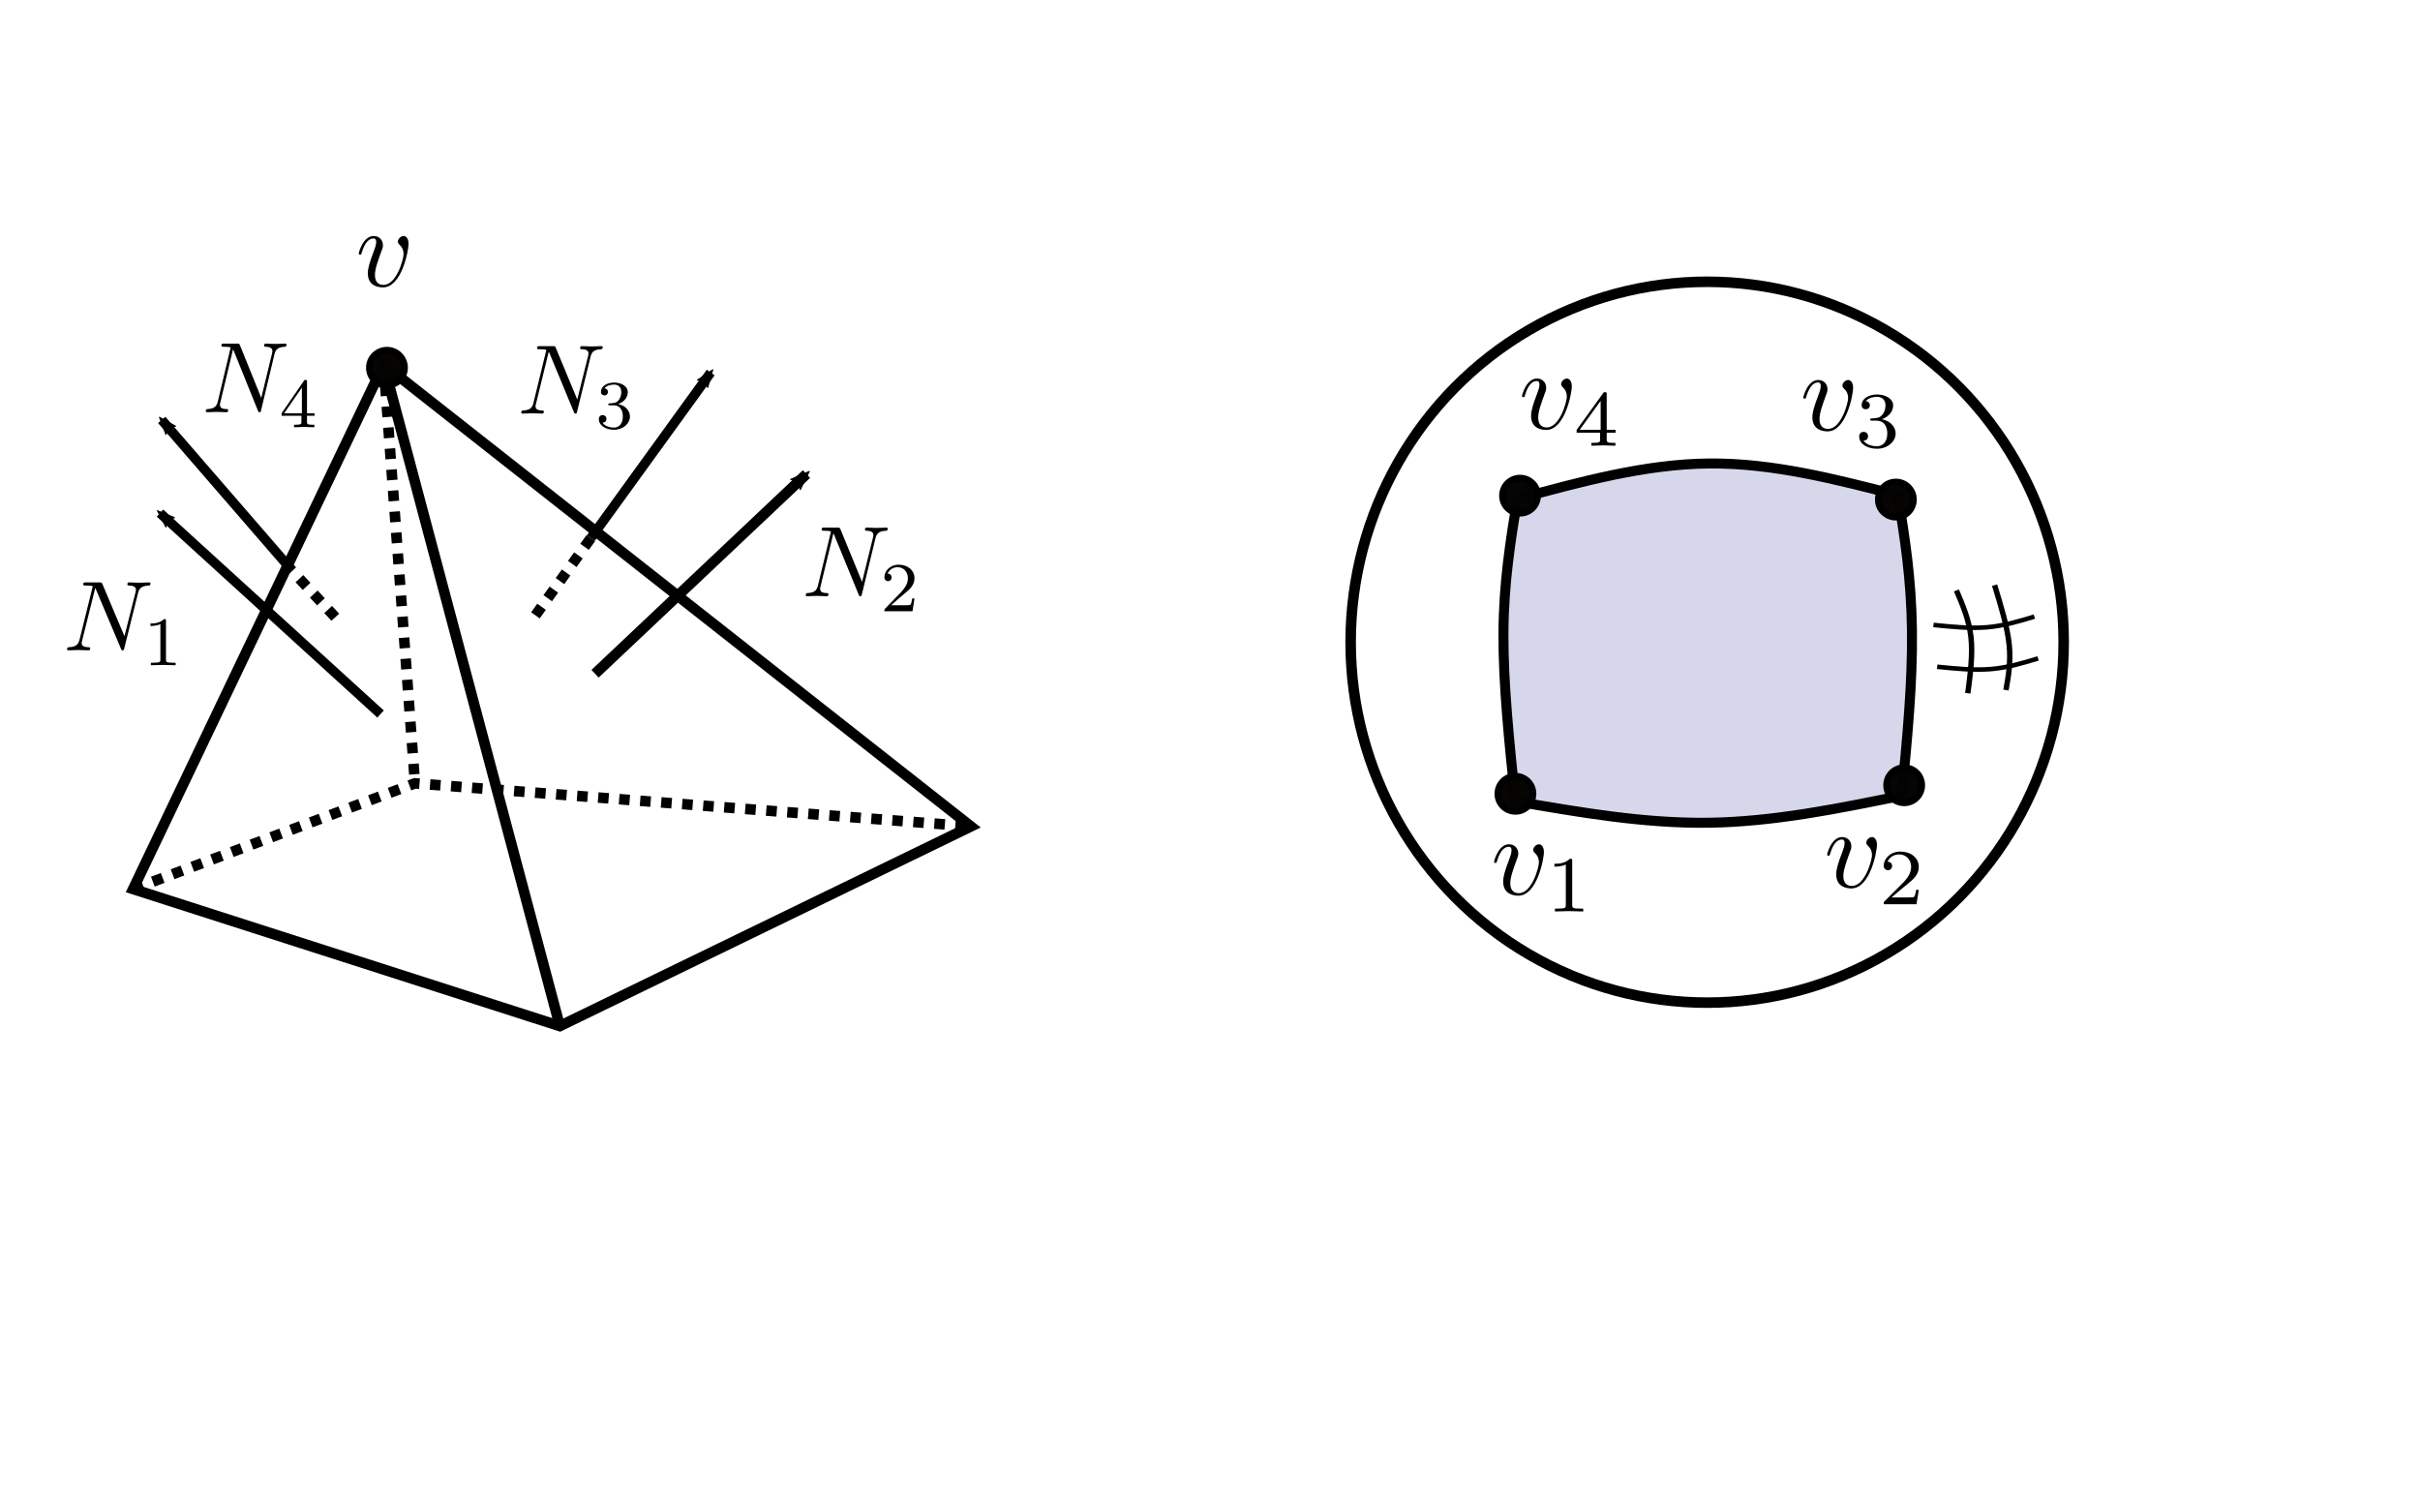 <?xml version="1.0" encoding="UTF-8" standalone="no"?>
<svg
   xmlns:ns2="http://www.iki.fi/pav/software/textext/"
   xmlns:dc="http://purl.org/dc/elements/1.1/"
   xmlns:cc="http://creativecommons.org/ns#"
   xmlns:rdf="http://www.w3.org/1999/02/22-rdf-syntax-ns#"
   xmlns:svg="http://www.w3.org/2000/svg"
   xmlns="http://www.w3.org/2000/svg"
   xmlns:sodipodi="http://sodipodi.sourceforge.net/DTD/sodipodi-0.dtd"
   xmlns:inkscape="http://www.inkscape.org/namespaces/inkscape"
   inkscape:version="1.0 (4035a4f, 2020-05-01)"
   sodipodi:docname="discrete-curvature.svg"
   viewBox="0 0 867.84 542.4"
   height="542.4"
   width="867.84"
   xml:space="preserve"
   id="svg833"
   version="1.1"><defs
     id="defs837"><inkscape:path-effect
       only_selected="false"
       apply_with_weight="true"
       apply_no_weight="true"
       helper_size="0"
       steps="2"
       weight="33.333"
       lpeversion="1"
       is_visible="true"
       id="path-effect3826"
       effect="bspline" /><inkscape:path-effect
       effect="bspline"
       id="path-effect3807"
       is_visible="true"
       lpeversion="1"
       weight="33.333"
       steps="2"
       helper_size="0"
       apply_no_weight="true"
       apply_with_weight="true"
       only_selected="false" /><inkscape:path-effect
       effect="bspline"
       id="path-effect3788"
       is_visible="true"
       lpeversion="1"
       weight="33.333"
       steps="2"
       helper_size="0"
       apply_no_weight="true"
       apply_with_weight="true"
       only_selected="false" /><inkscape:path-effect
       only_selected="false"
       apply_with_weight="true"
       apply_no_weight="true"
       helper_size="0"
       steps="2"
       weight="33.333"
       lpeversion="1"
       is_visible="true"
       id="path-effect3769"
       effect="bspline" /><inkscape:path-effect
       only_selected="false"
       apply_with_weight="true"
       apply_no_weight="true"
       helper_size="0"
       steps="2"
       weight="33.333"
       lpeversion="1"
       is_visible="true"
       id="path-effect1915"
       effect="bspline" /><marker
       inkscape:isstock="true"
       style="overflow:visible;"
       id="Arrow2Mend"
       refX="0.0"
       refY="0.0"
       orient="auto"
       inkscape:stockid="Arrow2Mend"><path
         transform="scale(0.6) rotate(180) translate(0,0)"
         d="M 8.719,4.034 L -2.207,0.016 L 8.719,-4.002 C 6.973,-1.63 6.983,1.616 8.719,4.034 z "
         style="fill-rule:evenodd;stroke-width:0.625;stroke-linejoin:round;stroke:#000000;stroke-opacity:1;fill:#000000;fill-opacity:1"
         id="path1189" /></marker><marker
       inkscape:isstock="true"
       style="overflow:visible;"
       id="Arrow1Mend"
       refX="0.0"
       refY="0.0"
       orient="auto"
       inkscape:stockid="Arrow1Mend"><path
         transform="scale(0.4) rotate(180) translate(10,0)"
         style="fill-rule:evenodd;stroke:#000000;stroke-width:1pt;stroke-opacity:1;fill:#000000;fill-opacity:1"
         d="M 0.0,0.0 L 5.0,-5.0 L -12.5,0.0 L 5.0,5.0 L 0.0,0.0 z "
         id="path1171" /></marker><marker
       inkscape:isstock="true"
       style="overflow:visible;"
       id="Arrow1Lend"
       refX="0.0"
       refY="0.0"
       orient="auto"
       inkscape:stockid="Arrow1Lend"><path
         transform="scale(0.8) rotate(180) translate(12.5,0)"
         style="fill-rule:evenodd;stroke:#000000;stroke-width:1pt;stroke-opacity:1;fill:#000000;fill-opacity:1"
         d="M 0.0,0.0 L 5.0,-5.0 L -12.5,0.0 L 5.0,5.0 L 0.0,0.0 z "
         id="path1165" /></marker><marker
       inkscape:isstock="true"
       style="overflow:visible"
       id="Arrow1Lstart"
       refX="0.0"
       refY="0.0"
       orient="auto"
       inkscape:stockid="Arrow1Lstart"><path
         transform="scale(0.8) translate(12.5,0)"
         style="fill-rule:evenodd;stroke:#000000;stroke-width:1pt;stroke-opacity:1;fill:#000000;fill-opacity:1"
         d="M 0.0,0.0 L 5.0,-5.0 L -12.5,0.0 L 5.0,5.0 L 0.0,0.0 z "
         id="path1162" /></marker><clipPath
       id="clipPath851"
       clipPathUnits="userSpaceOnUse"><path
         id="path849"
         d="M 0,-2.630191e-6 H 650.88 V 406.8 H 0 Z" /></clipPath><marker
       inkscape:stockid="Arrow2Mend"
       orient="auto"
       refY="0"
       refX="0"
       id="Arrow2Mend-3"
       style="overflow:visible"
       inkscape:isstock="true"><path
         id="path1189-9"
         style="fill:#000000;fill-opacity:1;fill-rule:evenodd;stroke:#000000;stroke-width:0.625;stroke-linejoin:round;stroke-opacity:1"
         d="M 8.719,4.034 -2.207,0.016 8.719,-4.002 c -1.745,2.372 -1.735,5.617 -6e-7,8.035 z"
         transform="scale(-0.6)" /></marker><marker
       inkscape:isstock="true"
       style="overflow:visible"
       id="Arrow2Mend-3-5"
       refX="0"
       refY="0"
       orient="auto"
       inkscape:stockid="Arrow2Mend"><path
         transform="scale(-0.6)"
         d="M 8.719,4.034 -2.207,0.016 8.719,-4.002 c -1.745,2.372 -1.735,5.617 -6e-7,8.035 z"
         style="fill:#000000;fill-opacity:1;fill-rule:evenodd;stroke:#000000;stroke-width:0.625;stroke-linejoin:round;stroke-opacity:1"
         id="path1189-9-5" /></marker><marker
       inkscape:stockid="Arrow2Mend"
       orient="auto"
       refY="0"
       refX="0"
       id="Arrow2Mend-3-5-1"
       style="overflow:visible"
       inkscape:isstock="true"><path
         id="path1189-9-5-4"
         style="fill:#000000;fill-opacity:1;fill-rule:evenodd;stroke:#000000;stroke-width:0.625;stroke-linejoin:round;stroke-opacity:1"
         d="M 8.719,4.034 -2.207,0.016 8.719,-4.002 c -1.745,2.372 -1.735,5.617 -6e-7,8.035 z"
         transform="scale(-0.6)" /></marker></defs><sodipodi:namedview
     inkscape:document-rotation="0"
     inkscape:current-layer="g841"
     inkscape:window-maximized="0"
     inkscape:window-y="25"
     inkscape:window-x="0"
     inkscape:cy="275.41283"
     inkscape:cx="383.36623"
     inkscape:zoom="0.71211281"
     showgrid="false"
     id="namedview835"
     inkscape:window-height="642"
     inkscape:window-width="1304"
     inkscape:pageshadow="2"
     inkscape:pageopacity="0"
     guidetolerance="10"
     gridtolerance="10"
     objecttolerance="10"
     borderopacity="1"
     bordercolor="#666666"
     pagecolor="#ffffff" /><g
     transform="matrix(1.333,0,0,-1.333,0,542.4)"
     inkscape:label="discrete-curvature"
     inkscape:groupmode="layer"
     id="g841"><g
       id="g843" /><g
       id="g845"><g
         clip-path="url(#clipPath851)"
         id="g847" /></g><path
       sodipodi:nodetypes="ccccc"
       id="path1130"
       d="M 103.214,308.852 35.809,167.723 150.608,130.861 261.195,184.574 Z"
       style="fill:none;stroke:#000000;stroke-width:2.835;stroke-linecap:butt;stroke-linejoin:miter;stroke-miterlimit:4;stroke-dasharray:none;stroke-opacity:1" /><path
       sodipodi:nodetypes="cc"
       id="path1136"
       d="m 103.214,308.852 8.426,-112.693"
       style="fill:none;stroke:#000000;stroke-width:2.835;stroke-linecap:butt;stroke-linejoin:miter;stroke-miterlimit:4;stroke-dasharray:2.835, 2.835;stroke-dashoffset:0;stroke-opacity:1" /><path
       sodipodi:nodetypes="cc"
       id="path1132"
       d="M 150.608,130.861 103.214,308.852"
       style="fill:none;stroke:#000000;stroke-width:2.835;stroke-linecap:butt;stroke-linejoin:miter;stroke-miterlimit:4;stroke-dasharray:none;stroke-opacity:1" /><path
       sodipodi:nodetypes="ccc"
       id="path1138"
       d="m 35.809,167.723 75.831,28.437 149.555,-11.585"
       style="fill:none;stroke:#000000;stroke-width:2.835;stroke-linecap:butt;stroke-linejoin:miter;stroke-miterlimit:4;stroke-dasharray:2.835, 2.835;stroke-dashoffset:0;stroke-opacity:1" /><ellipse
       ry="4.716"
       rx="4.716"
       transform="scale(1,-1)"
       cy="-307.964"
       cx="104.102"
       id="path1158"
       style="fill:#050403;fill-opacity:0.991;fill-rule:evenodd;stroke:#000000;stroke-width:1.818;stroke-miterlimit:4;stroke-dasharray:none;stroke-dashoffset:0" /><path
       id="path1160"
       d="m 160.087,225.649 56.873,53.713"
       style="fill:none;stroke:#000000;stroke-width:2.835;stroke-linecap:butt;stroke-linejoin:miter;stroke-opacity:1;stroke-miterlimit:4;stroke-dasharray:none;marker-end:url(#Arrow2Mend)" /><path
       sodipodi:nodetypes="cc"
       style="fill:none;stroke:#000000;stroke-width:2.593;stroke-linecap:butt;stroke-linejoin:miter;stroke-miterlimit:4;stroke-dasharray:none;stroke-opacity:1;marker-end:url(#Arrow2Mend-3)"
       d="M 102.385,214.805 43.036,268.868"
       id="path1160-9" /><path
       id="path1160-9-8"
       d="m 158.914,262.093 32.279,44.584"
       style="fill:none;stroke:#000000;stroke-width:2.593;stroke-linecap:butt;stroke-linejoin:miter;stroke-miterlimit:4;stroke-dasharray:none;stroke-opacity:1;marker-end:url(#Arrow2Mend-3-5)"
       sodipodi:nodetypes="cc" /><path
       sodipodi:nodetypes="cc"
       style="fill:none;stroke:#000000;stroke-width:2.593;stroke-linecap:butt;stroke-linejoin:miter;stroke-miterlimit:4;stroke-dasharray:none;stroke-opacity:1;marker-end:url(#Arrow2Mend-3-5-1)"
       d="M 78.185,253.877 43.506,293.929"
       id="path1160-9-8-7" /><path
       sodipodi:nodetypes="cc"
       id="path1836"
       d="M 158.914,262.093 144.01,241.316"
       style="fill:none;stroke:#000000;stroke-width:2.835;stroke-linecap:butt;stroke-linejoin:miter;stroke-miterlimit:4;stroke-dasharray:2.835, 2.835;stroke-dashoffset:0;stroke-opacity:1" /><path
       sodipodi:nodetypes="cc"
       style="fill:none;stroke:#000000;stroke-width:2.835;stroke-linecap:butt;stroke-linejoin:miter;stroke-miterlimit:4;stroke-dasharray:2.835, 2.835;stroke-dashoffset:0;stroke-opacity:1"
       d="M 76.685,255.377 91.999,238.931"
       id="path1836-8" /><ellipse
       ry="96.967"
       rx="95.914"
       transform="scale(1,-1)"
       cy="-234.129"
       cx="459.27"
       id="path1871"
       style="fill:none;fill-opacity:0.991;fill-rule:evenodd;stroke:#000000;stroke-width:2.837;stroke-miterlimit:4;stroke-dasharray:none;stroke-dashoffset:0" /><path
       sodipodi:nodetypes="cccccscsc"
       inkscape:original-d="m 511.60623,192.84423 c 0,0 2.93892,30.38474 4.51196,46.66104 -1.93241,11.91652 -5.54213,34.16593 -5.54213,34.16593 0,0 -33.79378,8.70815 -50.69225,13.06344 -17.22838,-4.69025 -51.68622,-14.06832 -51.68622,-14.06832 0,0 -3.64383,-22.44304 -5.46681,-33.66349 1.6483,-15.88688 4.94268,-47.6586 4.94268,-47.6586 0,0 34.8077,-6.03004 52.21035,-9.04392 17.24151,3.51388 51.72242,10.54392 51.72242,10.54392 z"
       inkscape:path-effect="#path-effect1915"
       id="path1913"
       d="m 511.606,192.844 c 1.504,15.554 2.938,30.385 2.759,44.481 -0.18,14.096 -1.941,24.957 -3.789,36.346 -16.897,4.354 -33.794,8.709 -50.857,8.541 -17.064,-0.167 -34.292,-4.857 -51.521,-9.546 -1.822,-11.221 -3.645,-22.443 -3.732,-35.997 -0.087,-13.554 1.56,-29.439 3.208,-45.325 17.403,-3.015 34.808,-6.029 52.13,-5.779 17.322,0.25 34.562,3.765 51.803,7.279 z"
       style="fill:#050480;fill-opacity:0.16;stroke:#000000;stroke-width:2.69;stroke-linecap:butt;stroke-linejoin:miter;stroke-miterlimit:4;stroke-dasharray:none;stroke-opacity:1" /><ellipse
       transform="scale(1,-1)"
       style="fill:#050403;fill-opacity:0.991;fill-rule:evenodd;stroke:#000000;stroke-width:1.818;stroke-miterlimit:4;stroke-dasharray:none;stroke-dashoffset:0"
       id="path1158-4"
       cx="407.685"
       cy="-193.351"
       rx="4.716"
       ry="4.716" /><ellipse
       transform="scale(1,-1)"
       style="fill:#050403;fill-opacity:0.991;fill-rule:evenodd;stroke:#000000;stroke-width:1.818;stroke-miterlimit:4;stroke-dasharray:none;stroke-dashoffset:0"
       id="path1158-5"
       cx="512.272"
       cy="-195.649"
       rx="4.716"
       ry="4.716" /><ellipse
       transform="scale(1,-1)"
       style="fill:#050403;fill-opacity:0.991;fill-rule:evenodd;stroke:#000000;stroke-width:1.818;stroke-miterlimit:4;stroke-dasharray:none;stroke-dashoffset:0"
       id="path1158-8"
       cx="510.038"
       cy="-272.501"
       rx="4.716"
       ry="4.716" /><ellipse
       transform="scale(1,-1)"
       style="fill:#050403;fill-opacity:0.991;fill-rule:evenodd;stroke:#000000;stroke-width:1.818;stroke-miterlimit:4;stroke-dasharray:none;stroke-dashoffset:0"
       id="path1158-6"
       cx="408.93"
       cy="-273.554"
       rx="4.716"
       ry="4.716" /><g
       transform="matrix(2.676,0,0,-2.682,18.047,250.214)"
       ns2:version="1.0.0"
       ns2:texconverter="pdflatex"
       ns2:pdfconverter="inkscape"
       ns2:text="$N_1$"
       ns2:preamble="/Users/bm/Library/Application Support/org.inkscape.Inkscape/config/inkscape/extensions/textext/default_packages.tex"
       ns2:scale="2.2969140018466327"
       ns2:alignment="middle center"
       ns2:inkscapeversion="1.0"
       ns2:jacobian_sqrt="3.06254"
       id="g2017"><defs
   id="id-04dc8211-871a-4c68-9da6-23744f9090e9">
    <g
   id="id-6fbe8245-dae6-4d7d-ba66-68e34137e11d">
      <symbol
   id="id-7714a212-5d35-49e9-8b64-ae545d5af8cc"
   overflow="visible">
        <path
   id="id-cd1b42b9-286d-4cc0-ad2e-7a8d8da1e7cb"
   d=""
   style="stroke:none" />
      </symbol>
      <symbol
   id="id-0ff146bf-4a1d-4cd1-8772-a1f6664928c0"
   overflow="visible">
        <path
   id="id-815ce60b-8666-4c35-a92d-eb425b3e6d41"
   d="M 7.531,-5.766 C 7.641,-6.156 7.812,-6.469 8.609,-6.5 c 0.047,0 0.172,-0.016 0.172,-0.203 0,0 0,-0.109 -0.125,-0.109 -0.328,0 -0.688,0.031 -1.016,0.031 -0.328,0 -0.688,-0.031 -1.016,-0.031 -0.062,0 -0.172,0 -0.172,0.203 C 6.453,-6.5 6.547,-6.5 6.625,-6.5 c 0.578,0.016 0.688,0.219 0.688,0.438 0,0.031 -0.031,0.188 -0.031,0.203 l -1.125,4.438 L 3.953,-6.625 C 3.875,-6.797 3.875,-6.812 3.641,-6.812 h -1.344 c -0.188,0 -0.281,0 -0.281,0.203 0,0.109 0.094,0.109 0.281,0.109 0.047,0 0.672,0 0.672,0.094 L 1.641,-1.062 c -0.109,0.406 -0.281,0.719 -1.078,0.75 -0.062,0 -0.172,0.016 -0.172,0.203 0,0.062 0.047,0.109 0.125,0.109 0.328,0 0.672,-0.031 1,-0.031 C 1.859,-0.031 2.219,0 2.547,0 2.594,0 2.719,0 2.719,-0.203 2.719,-0.297 2.625,-0.312 2.516,-0.312 1.938,-0.328 1.859,-0.547 1.859,-0.75 c 0,-0.062 0.016,-0.125 0.047,-0.234 l 1.312,-5.25 C 3.266,-6.188 3.266,-6.156 3.312,-6.062 l 2.484,5.875 C 5.859,-0.016 5.891,0 5.984,0 6.094,0 6.094,-0.031 6.141,-0.203 Z m 0,0"
   style="stroke:none" />
      </symbol>
      <symbol
   id="id-83470379-d3d4-4301-9a7f-b1b65ca6c48b"
   overflow="visible">
        <path
   id="id-31df75bd-ede8-461e-98fe-05fbb81dd61b"
   d=""
   style="stroke:none" />
      </symbol>
      <symbol
   id="id-d2cb83aa-fa7d-4a50-a7c4-0df9131793da"
   overflow="visible">
        <path
   id="id-14c31771-4c42-4793-940e-ac2c611fe0e9"
   d="m 2.328,-4.438 c 0,-0.188 0,-0.188 -0.203,-0.188 -0.453,0.438 -1.078,0.438 -1.359,0.438 v 0.25 c 0.156,0 0.625,0 1,-0.188 v 3.547 c 0,0.234 0,0.328 -0.688,0.328 H 0.812 V 0 c 0.125,0 0.984,-0.031 1.234,-0.031 0.219,0 1.094,0.031 1.25,0.031 V -0.25 H 3.031 c -0.703,0 -0.703,-0.094 -0.703,-0.328 z m 0,0"
   style="stroke:none" />
      </symbol>
    </g>
  </defs>
  <g
   transform="translate(-149.103,-127.953)"
   id="id-30ee3f20-43a7-478e-862e-cd0e265b3417">
    <g
   id="id-8aa559d7-c319-4df5-9651-f57100247443"
   style="fill:#000000;fill-opacity:1">
      <g
   transform="translate(148.712,134.765)"
   id="g2009"><path
   id="id-d895ca97-356a-4714-92db-23a7d5108656"
   d="M 7.531,-5.766 C 7.641,-6.156 7.812,-6.469 8.609,-6.5 c 0.047,0 0.172,-0.016 0.172,-0.203 0,0 0,-0.109 -0.125,-0.109 -0.328,0 -0.688,0.031 -1.016,0.031 -0.328,0 -0.688,-0.031 -1.016,-0.031 -0.062,0 -0.172,0 -0.172,0.203 C 6.453,-6.5 6.547,-6.5 6.625,-6.5 c 0.578,0.016 0.688,0.219 0.688,0.438 0,0.031 -0.031,0.188 -0.031,0.203 l -1.125,4.438 L 3.953,-6.625 C 3.875,-6.797 3.875,-6.812 3.641,-6.812 h -1.344 c -0.188,0 -0.281,0 -0.281,0.203 0,0.109 0.094,0.109 0.281,0.109 0.047,0 0.672,0 0.672,0.094 L 1.641,-1.062 c -0.109,0.406 -0.281,0.719 -1.078,0.75 -0.062,0 -0.172,0.016 -0.172,0.203 0,0.062 0.047,0.109 0.125,0.109 0.328,0 0.672,-0.031 1,-0.031 C 1.859,-0.031 2.219,0 2.547,0 2.594,0 2.719,0 2.719,-0.203 2.719,-0.297 2.625,-0.312 2.516,-0.312 1.938,-0.328 1.859,-0.547 1.859,-0.75 c 0,-0.062 0.016,-0.125 0.047,-0.234 l 1.312,-5.25 C 3.266,-6.188 3.266,-6.156 3.312,-6.062 l 2.484,5.875 C 5.859,-0.016 5.891,0 5.984,0 6.094,0 6.094,-0.031 6.141,-0.203 Z m 0,0"
   style="stroke:none" />
      </g></g>
    <g
   id="id-5b99ee0c-8819-4a19-83c7-0178dbc0b63a"
   style="fill:#000000;fill-opacity:1">
      <g
   transform="translate(156.717,136.259)"
   id="g2013"><path
   id="id-2e0edeef-6399-489e-90ab-3d23bbf6e085"
   d="m 2.328,-4.438 c 0,-0.188 0,-0.188 -0.203,-0.188 -0.453,0.438 -1.078,0.438 -1.359,0.438 v 0.25 c 0.156,0 0.625,0 1,-0.188 v 3.547 c 0,0.234 0,0.328 -0.688,0.328 H 0.812 V 0 c 0.125,0 0.984,-0.031 1.234,-0.031 0.219,0 1.094,0.031 1.25,0.031 V -0.25 H 3.031 c -0.703,0 -0.703,-0.094 -0.703,-0.328 z m 0,0"
   style="stroke:none" />
      </g></g>
  </g>
</g><g
       transform="matrix(3.063,0,0,-3.063,401.953,179.764)"
       ns2:version="1.0.0"
       ns2:texconverter="pdflatex"
       ns2:pdfconverter="inkscape"
       ns2:text="$v_1$"
       ns2:preamble="/Users/bm/Library/Application Support/org.inkscape.Inkscape/config/inkscape/extensions/textext/default_packages.tex"
       ns2:scale="2.2969140018466327"
       ns2:alignment="middle center"
       ns2:inkscapeversion="1.0"
       ns2:jacobian_sqrt="3.06254"
       id="g2118"><defs
   id="id-70d19ebb-eb72-4a28-8370-51c85d427c35">
    <g
   id="id-c2750eb8-cba0-42dc-bb7e-c06e1e46bce0">
      <symbol
   id="id-c6b8bc0a-3a05-4d3f-94c0-bfc30aeba992"
   overflow="visible">
        <path
   id="id-33acd8a0-7ca4-4353-ba32-f2262c322761"
   d=""
   style="stroke:none" />
      </symbol>
      <symbol
   id="id-015e8dcf-8ded-4d0a-a2a3-7370e3ff7db3"
   overflow="visible">
        <path
   id="id-2cc74df8-b30e-48de-b4fe-cd231e8ca525"
   d="m 4.672,-3.703 c 0,-0.547 -0.266,-0.703 -0.438,-0.703 -0.25,0 -0.5,0.266 -0.5,0.484 0,0.125 0.047,0.188 0.156,0.297 0.219,0.203 0.344,0.453 0.344,0.812 0,0.422 -0.609,2.703 -1.766,2.703 -0.516,0 -0.75,-0.344 -0.75,-0.875 0,-0.547 0.281,-1.281 0.578,-2.109 0.078,-0.172 0.125,-0.312 0.125,-0.5 0,-0.438 -0.312,-0.812 -0.812,-0.812 -0.938,0 -1.312,1.453 -1.312,1.531 0,0.109 0.094,0.109 0.109,0.109 0.109,0 0.109,-0.031 0.156,-0.188 0.297,-1 0.719,-1.234 1.016,-1.234 0.078,0 0.25,0 0.25,0.312 0,0.25 -0.109,0.531 -0.172,0.703 -0.438,1.156 -0.562,1.609 -0.562,2.047 0,1.078 0.875,1.234 1.328,1.234 1.672,0 2.25,-3.297 2.25,-3.812 z m 0,0"
   style="stroke:none" />
      </symbol>
      <symbol
   id="id-b7623283-2c8c-46bc-8bba-844aa34a7599"
   overflow="visible">
        <path
   id="id-e07ee9f8-2f22-4673-83d5-7124d0441cd5"
   d=""
   style="stroke:none" />
      </symbol>
      <symbol
   id="id-fcbd7642-f4e8-4497-891d-8335984c5dea"
   overflow="visible">
        <path
   id="id-ac648e54-6d25-454f-a976-b079d8fd1930"
   d="m 2.328,-4.438 c 0,-0.188 0,-0.188 -0.203,-0.188 -0.453,0.438 -1.078,0.438 -1.359,0.438 v 0.25 c 0.156,0 0.625,0 1,-0.188 v 3.547 c 0,0.234 0,0.328 -0.688,0.328 H 0.812 V 0 c 0.125,0 0.984,-0.031 1.234,-0.031 0.219,0 1.094,0.031 1.25,0.031 V -0.25 H 3.031 c -0.703,0 -0.703,-0.094 -0.703,-0.328 z m 0,0"
   style="stroke:none" />
      </symbol>
    </g>
  </defs>
  <g
   transform="translate(-149.009,-130.359)"
   id="id-55e9c19e-12c7-45c9-ba66-b52fffc9b939">
    <g
   id="id-e3b8cca8-706d-4dde-b6e4-66b37b766edf"
   style="fill:#000000;fill-opacity:1">
      <g
   transform="translate(148.712,134.765)"
   id="g2110"><path
   id="id-3d8be00a-6953-44b1-b424-b0d9e9b87f04"
   d="m 4.672,-3.703 c 0,-0.547 -0.266,-0.703 -0.438,-0.703 -0.25,0 -0.5,0.266 -0.5,0.484 0,0.125 0.047,0.188 0.156,0.297 0.219,0.203 0.344,0.453 0.344,0.812 0,0.422 -0.609,2.703 -1.766,2.703 -0.516,0 -0.75,-0.344 -0.75,-0.875 0,-0.547 0.281,-1.281 0.578,-2.109 0.078,-0.172 0.125,-0.312 0.125,-0.5 0,-0.438 -0.312,-0.812 -0.812,-0.812 -0.938,0 -1.312,1.453 -1.312,1.531 0,0.109 0.094,0.109 0.109,0.109 0.109,0 0.109,-0.031 0.156,-0.188 0.297,-1 0.719,-1.234 1.016,-1.234 0.078,0 0.25,0 0.25,0.312 0,0.25 -0.109,0.531 -0.172,0.703 -0.438,1.156 -0.562,1.609 -0.562,2.047 0,1.078 0.875,1.234 1.328,1.234 1.672,0 2.25,-3.297 2.25,-3.812 z m 0,0"
   style="stroke:none" />
      </g></g>
    <g
   id="id-aa5bb02e-bce2-4ada-9a30-91cf425da0aa"
   style="fill:#000000;fill-opacity:1">
      <g
   transform="translate(153.541,136.259)"
   id="g2114"><path
   id="id-0fcc2a24-cde1-424d-8697-d95194f34005"
   d="m 2.328,-4.438 c 0,-0.188 0,-0.188 -0.203,-0.188 -0.453,0.438 -1.078,0.438 -1.359,0.438 v 0.25 c 0.156,0 0.625,0 1,-0.188 v 3.547 c 0,0.234 0,0.328 -0.688,0.328 H 0.812 V 0 c 0.125,0 0.984,-0.031 1.234,-0.031 0.219,0 1.094,0.031 1.25,0.031 V -0.25 H 3.031 c -0.703,0 -0.703,-0.094 -0.703,-0.328 z m 0,0"
   style="stroke:none" />
      </g></g>
  </g>
</g><g
       transform="matrix(2.613,0,0,-2.664,140.233,313.783)"
       ns2:version="1.0.0"
       ns2:texconverter="pdflatex"
       ns2:pdfconverter="inkscape"
       ns2:text="$N_3$"
       ns2:preamble="/Users/bm/Library/Application Support/org.inkscape.Inkscape/config/inkscape/extensions/textext/default_packages.tex"
       ns2:scale="2.2969140018466327"
       ns2:alignment="middle center"
       ns2:inkscapeversion="1.0"
       ns2:jacobian_sqrt="3.06254"
       id="g2356"><defs
   id="id-e600158a-7ee8-45bc-8bf3-a04c03a8f234">
    <g
   id="id-5b524c95-283c-458e-b873-8c960ff26212">
      <symbol
   id="id-d6c1a250-cc48-41d0-8cbd-70b1ca77405d"
   overflow="visible">
        <path
   id="id-31f6c9a4-9908-43d3-8d3c-51081307e45d"
   d=""
   style="stroke:none" />
      </symbol>
      <symbol
   id="id-a375ca13-2ae7-452f-88c3-18b76144ae2c"
   overflow="visible">
        <path
   id="id-4842f002-4dd7-460b-8faa-380219a388dd"
   d="M 7.531,-5.766 C 7.641,-6.156 7.812,-6.469 8.609,-6.5 c 0.047,0 0.172,-0.016 0.172,-0.203 0,0 0,-0.109 -0.125,-0.109 -0.328,0 -0.688,0.031 -1.016,0.031 -0.328,0 -0.688,-0.031 -1.016,-0.031 -0.062,0 -0.172,0 -0.172,0.203 C 6.453,-6.5 6.547,-6.5 6.625,-6.5 c 0.578,0.016 0.688,0.219 0.688,0.438 0,0.031 -0.031,0.188 -0.031,0.203 l -1.125,4.438 L 3.953,-6.625 C 3.875,-6.797 3.875,-6.812 3.641,-6.812 h -1.344 c -0.188,0 -0.281,0 -0.281,0.203 0,0.109 0.094,0.109 0.281,0.109 0.047,0 0.672,0 0.672,0.094 L 1.641,-1.062 c -0.109,0.406 -0.281,0.719 -1.078,0.75 -0.062,0 -0.172,0.016 -0.172,0.203 0,0.062 0.047,0.109 0.125,0.109 0.328,0 0.672,-0.031 1,-0.031 C 1.859,-0.031 2.219,0 2.547,0 2.594,0 2.719,0 2.719,-0.203 2.719,-0.297 2.625,-0.312 2.516,-0.312 1.938,-0.328 1.859,-0.547 1.859,-0.75 c 0,-0.062 0.016,-0.125 0.047,-0.234 l 1.312,-5.25 C 3.266,-6.188 3.266,-6.156 3.312,-6.062 l 2.484,5.875 C 5.859,-0.016 5.891,0 5.984,0 6.094,0 6.094,-0.031 6.141,-0.203 Z m 0,0"
   style="stroke:none" />
      </symbol>
      <symbol
   id="id-e8d8ff2f-6ef6-48cd-a9da-594202b34509"
   overflow="visible">
        <path
   id="id-2d4f24bb-435b-4496-9762-32e4f0baae9a"
   d=""
   style="stroke:none" />
      </symbol>
      <symbol
   id="id-8d57d838-89b6-4fb2-b568-cad7883c6957"
   overflow="visible">
        <path
   id="id-e275e0de-2f2f-4cd2-9e82-d1a6db165512"
   d="m 1.906,-2.328 c 0.547,0 0.938,0.375 0.938,1.125 0,0.859 -0.516,1.125 -0.906,1.125 -0.281,0 -0.906,-0.078 -1.188,-0.5 0.328,0 0.406,-0.234 0.406,-0.391 0,-0.219 -0.172,-0.375 -0.391,-0.375 -0.188,0 -0.391,0.125 -0.391,0.406 0,0.656 0.719,1.078 1.562,1.078 0.969,0 1.641,-0.656 1.641,-1.344 0,-0.547 -0.438,-1.094 -1.203,-1.25 0.719,-0.266 0.984,-0.781 0.984,-1.219 0,-0.547 -0.625,-0.953 -1.406,-0.953 -0.766,0 -1.359,0.375 -1.359,0.938 0,0.234 0.156,0.359 0.359,0.359 0.219,0 0.359,-0.156 0.359,-0.344 0,-0.203 -0.141,-0.359 -0.359,-0.375 0.25,-0.297 0.719,-0.375 0.984,-0.375 0.312,0 0.75,0.156 0.75,0.75 0,0.297 -0.094,0.625 -0.281,0.828 -0.219,0.266 -0.422,0.281 -0.766,0.312 -0.172,0.016 -0.188,0.016 -0.219,0.016 -0.016,0 -0.078,0.016 -0.078,0.094 0,0.094 0.062,0.094 0.188,0.094 z m 0,0"
   style="stroke:none" />
      </symbol>
    </g>
  </defs>
  <g
   transform="translate(-149.103,-127.953)"
   id="id-7214c1f5-bcf4-4c7f-8b00-1a5b0887c690">
    <g
   id="id-7cabf970-f15a-482d-8da9-07dab376ef98"
   style="fill:#000000;fill-opacity:1">
      <g
   transform="translate(148.712,134.765)"
   id="g2348"><path
   id="id-14bae30a-dc6d-4963-836b-a36d60ca67ba"
   d="M 7.531,-5.766 C 7.641,-6.156 7.812,-6.469 8.609,-6.5 c 0.047,0 0.172,-0.016 0.172,-0.203 0,0 0,-0.109 -0.125,-0.109 -0.328,0 -0.688,0.031 -1.016,0.031 -0.328,0 -0.688,-0.031 -1.016,-0.031 -0.062,0 -0.172,0 -0.172,0.203 C 6.453,-6.5 6.547,-6.5 6.625,-6.5 c 0.578,0.016 0.688,0.219 0.688,0.438 0,0.031 -0.031,0.188 -0.031,0.203 l -1.125,4.438 L 3.953,-6.625 C 3.875,-6.797 3.875,-6.812 3.641,-6.812 h -1.344 c -0.188,0 -0.281,0 -0.281,0.203 0,0.109 0.094,0.109 0.281,0.109 0.047,0 0.672,0 0.672,0.094 L 1.641,-1.062 c -0.109,0.406 -0.281,0.719 -1.078,0.75 -0.062,0 -0.172,0.016 -0.172,0.203 0,0.062 0.047,0.109 0.125,0.109 0.328,0 0.672,-0.031 1,-0.031 C 1.859,-0.031 2.219,0 2.547,0 2.594,0 2.719,0 2.719,-0.203 2.719,-0.297 2.625,-0.312 2.516,-0.312 1.938,-0.328 1.859,-0.547 1.859,-0.75 c 0,-0.062 0.016,-0.125 0.047,-0.234 l 1.312,-5.25 C 3.266,-6.188 3.266,-6.156 3.312,-6.062 l 2.484,5.875 C 5.859,-0.016 5.891,0 5.984,0 6.094,0 6.094,-0.031 6.141,-0.203 Z m 0,0"
   style="stroke:none" />
      </g></g>
    <g
   id="id-a0a5cb53-859c-4c4a-aa61-b358acb4ecc1"
   style="fill:#000000;fill-opacity:1">
      <g
   transform="translate(156.717,136.259)"
   id="g2352"><path
   id="id-f3528aa8-30bc-41c2-b0b3-fe1a771a8088"
   d="m 1.906,-2.328 c 0.547,0 0.938,0.375 0.938,1.125 0,0.859 -0.516,1.125 -0.906,1.125 -0.281,0 -0.906,-0.078 -1.188,-0.5 0.328,0 0.406,-0.234 0.406,-0.391 0,-0.219 -0.172,-0.375 -0.391,-0.375 -0.188,0 -0.391,0.125 -0.391,0.406 0,0.656 0.719,1.078 1.562,1.078 0.969,0 1.641,-0.656 1.641,-1.344 0,-0.547 -0.438,-1.094 -1.203,-1.25 0.719,-0.266 0.984,-0.781 0.984,-1.219 0,-0.547 -0.625,-0.953 -1.406,-0.953 -0.766,0 -1.359,0.375 -1.359,0.938 0,0.234 0.156,0.359 0.359,0.359 0.219,0 0.359,-0.156 0.359,-0.344 0,-0.203 -0.141,-0.359 -0.359,-0.375 0.25,-0.297 0.719,-0.375 0.984,-0.375 0.312,0 0.75,0.156 0.75,0.75 0,0.297 -0.094,0.625 -0.281,0.828 -0.219,0.266 -0.422,0.281 -0.766,0.312 -0.172,0.016 -0.188,0.016 -0.219,0.016 -0.016,0 -0.078,0.016 -0.078,0.094 0,0.094 0.062,0.094 0.188,0.094 z m 0,0"
   style="stroke:none" />
      </g></g>
  </g>
</g><g
       transform="matrix(2.628 0 0 -2.709 216.768 264.959)"
       ns2:version="1.0.0"
       ns2:texconverter="pdflatex"
       ns2:pdfconverter="inkscape"
       ns2:text="$N_2$"
       ns2:preamble="/Users/bm/Library/Application Support/org.inkscape.Inkscape/config/inkscape/extensions/textext/default_packages.tex"
       ns2:scale="2.2969140018466327"
       ns2:alignment="middle center"
       ns2:inkscapeversion="1.0"
       ns2:jacobian_sqrt="3.06254"
       id="g2511"><defs
   id="id-c4b83f49-9983-43ee-b36a-014bfe3ef5a8">
    <g
   id="id-d4783fad-01c4-419b-b8d8-07e457898b80">
      <symbol
   id="id-89142148-acfc-40c8-b2ca-106767585091"
   overflow="visible">
        <path
   id="id-94768cf4-f92d-4743-ae71-2668276fca56"
   d=""
   style="stroke:none" />
      </symbol>
      <symbol
   id="id-24130f3f-f3ac-47c4-a675-404e03ce77ce"
   overflow="visible">
        <path
   id="id-db19653f-1de6-4dc9-b0b3-36989c9dd463"
   d="M 7.531,-5.766 C 7.641,-6.156 7.812,-6.469 8.609,-6.5 c 0.047,0 0.172,-0.016 0.172,-0.203 0,0 0,-0.109 -0.125,-0.109 -0.328,0 -0.688,0.031 -1.016,0.031 -0.328,0 -0.688,-0.031 -1.016,-0.031 -0.062,0 -0.172,0 -0.172,0.203 C 6.453,-6.5 6.547,-6.5 6.625,-6.5 c 0.578,0.016 0.688,0.219 0.688,0.438 0,0.031 -0.031,0.188 -0.031,0.203 l -1.125,4.438 L 3.953,-6.625 C 3.875,-6.797 3.875,-6.812 3.641,-6.812 h -1.344 c -0.188,0 -0.281,0 -0.281,0.203 0,0.109 0.094,0.109 0.281,0.109 0.047,0 0.672,0 0.672,0.094 L 1.641,-1.062 c -0.109,0.406 -0.281,0.719 -1.078,0.75 -0.062,0 -0.172,0.016 -0.172,0.203 0,0.062 0.047,0.109 0.125,0.109 0.328,0 0.672,-0.031 1,-0.031 C 1.859,-0.031 2.219,0 2.547,0 2.594,0 2.719,0 2.719,-0.203 2.719,-0.297 2.625,-0.312 2.516,-0.312 1.938,-0.328 1.859,-0.547 1.859,-0.75 c 0,-0.062 0.016,-0.125 0.047,-0.234 l 1.312,-5.25 C 3.266,-6.188 3.266,-6.156 3.312,-6.062 l 2.484,5.875 C 5.859,-0.016 5.891,0 5.984,0 6.094,0 6.094,-0.031 6.141,-0.203 Z m 0,0"
   style="stroke:none" />
      </symbol>
      <symbol
   id="id-7ee5543d-38ad-42d4-972f-560220c55d7b"
   overflow="visible">
        <path
   id="id-e565af4a-4da7-4138-aee7-d29ea560f119"
   d=""
   style="stroke:none" />
      </symbol>
      <symbol
   id="id-74771945-a457-4621-a44d-cb4dcae133d6"
   overflow="visible">
        <path
   id="id-c4b15e91-60b3-4196-8b6f-acdfd9a8bf11"
   d="M 3.516,-1.266 H 3.281 c -0.016,0.156 -0.094,0.562 -0.188,0.625 C 3.047,-0.594 2.516,-0.594 2.406,-0.594 H 1.125 c 0.734,-0.641 0.984,-0.844 1.391,-1.172 0.516,-0.406 1,-0.844 1,-1.5 0,-0.844 -0.734,-1.359 -1.625,-1.359 -0.859,0 -1.453,0.609 -1.453,1.25 0,0.344 0.297,0.391 0.375,0.391 0.156,0 0.359,-0.125 0.359,-0.375 0,-0.125 -0.047,-0.375 -0.406,-0.375 C 0.984,-4.219 1.453,-4.375 1.781,-4.375 c 0.703,0 1.062,0.547 1.062,1.109 0,0.609 -0.438,1.078 -0.656,1.328 L 0.516,-0.266 C 0.438,-0.203 0.438,-0.188 0.438,0 h 2.875 z m 0,0"
   style="stroke:none" />
      </symbol>
    </g>
  </defs>
  <g
   transform="translate(-149.103,-127.953)"
   id="id-307d609f-8488-4520-866a-92b190f4a132">
    <g
   id="id-92e5bcda-f222-4145-b22a-a025bec626ea"
   style="fill:#000000;fill-opacity:1">
      <g
   transform="translate(148.712,134.765)"
   id="g2503"><path
   id="id-3085ee66-10dc-47b7-8734-84b0c229e6e9"
   d="M 7.531,-5.766 C 7.641,-6.156 7.812,-6.469 8.609,-6.5 c 0.047,0 0.172,-0.016 0.172,-0.203 0,0 0,-0.109 -0.125,-0.109 -0.328,0 -0.688,0.031 -1.016,0.031 -0.328,0 -0.688,-0.031 -1.016,-0.031 -0.062,0 -0.172,0 -0.172,0.203 C 6.453,-6.5 6.547,-6.5 6.625,-6.5 c 0.578,0.016 0.688,0.219 0.688,0.438 0,0.031 -0.031,0.188 -0.031,0.203 l -1.125,4.438 L 3.953,-6.625 C 3.875,-6.797 3.875,-6.812 3.641,-6.812 h -1.344 c -0.188,0 -0.281,0 -0.281,0.203 0,0.109 0.094,0.109 0.281,0.109 0.047,0 0.672,0 0.672,0.094 L 1.641,-1.062 c -0.109,0.406 -0.281,0.719 -1.078,0.75 -0.062,0 -0.172,0.016 -0.172,0.203 0,0.062 0.047,0.109 0.125,0.109 0.328,0 0.672,-0.031 1,-0.031 C 1.859,-0.031 2.219,0 2.547,0 2.594,0 2.719,0 2.719,-0.203 2.719,-0.297 2.625,-0.312 2.516,-0.312 1.938,-0.328 1.859,-0.547 1.859,-0.75 c 0,-0.062 0.016,-0.125 0.047,-0.234 l 1.312,-5.25 C 3.266,-6.188 3.266,-6.156 3.312,-6.062 l 2.484,5.875 C 5.859,-0.016 5.891,0 5.984,0 6.094,0 6.094,-0.031 6.141,-0.203 Z m 0,0"
   style="stroke:none" />
      </g></g>
    <g
   id="id-11890021-0b2c-4651-9ac2-cb978ba1803b"
   style="fill:#000000;fill-opacity:1">
      <g
   transform="translate(156.717,136.259)"
   id="g2507"><path
   id="id-1219cb04-fdf7-411d-9eb0-6db950b29027"
   d="M 3.516,-1.266 H 3.281 c -0.016,0.156 -0.094,0.562 -0.188,0.625 C 3.047,-0.594 2.516,-0.594 2.406,-0.594 H 1.125 c 0.734,-0.641 0.984,-0.844 1.391,-1.172 0.516,-0.406 1,-0.844 1,-1.5 0,-0.844 -0.734,-1.359 -1.625,-1.359 -0.859,0 -1.453,0.609 -1.453,1.25 0,0.344 0.297,0.391 0.375,0.391 0.156,0 0.359,-0.125 0.359,-0.375 0,-0.125 -0.047,-0.375 -0.406,-0.375 C 0.984,-4.219 1.453,-4.375 1.781,-4.375 c 0.703,0 1.062,0.547 1.062,1.109 0,0.609 -0.438,1.078 -0.656,1.328 L 0.516,-0.266 C 0.438,-0.203 0.438,-0.188 0.438,0 h 2.875 z m 0,0"
   style="stroke:none" />
      </g></g>
  </g>
</g><g
       transform="matrix(2.588,0,0,-2.709,55.365,314.459)"
       ns2:version="1.0.0"
       ns2:texconverter="pdflatex"
       ns2:pdfconverter="inkscape"
       ns2:text="$N_4$"
       ns2:preamble="/Users/bm/Library/Application Support/org.inkscape.Inkscape/config/inkscape/extensions/textext/default_packages.tex"
       ns2:scale="2.2969140018466327"
       ns2:alignment="middle center"
       ns2:inkscapeversion="1.0"
       ns2:jacobian_sqrt="3.06254"
       id="g2800"><defs
   id="id-ee2a0746-2a94-489d-9187-dcd6364e33cd">
    <g
   id="id-a22c6b0f-3322-4c84-9154-41371c6b9202">
      <symbol
   id="id-3c40f7a8-0b6f-43c8-b91c-f6d62d1a5e08"
   overflow="visible">
        <path
   id="id-285ac476-bee3-4e84-bcad-7581c8644ac0"
   d=""
   style="stroke:none" />
      </symbol>
      <symbol
   id="id-b19a9fbd-9664-4c9b-ab60-41a01c7c6ff1"
   overflow="visible">
        <path
   id="id-f04dccd8-2d19-4cd4-9935-e9b1cdcd4daa"
   d="M 7.531,-5.766 C 7.641,-6.156 7.812,-6.469 8.609,-6.5 c 0.047,0 0.172,-0.016 0.172,-0.203 0,0 0,-0.109 -0.125,-0.109 -0.328,0 -0.688,0.031 -1.016,0.031 -0.328,0 -0.688,-0.031 -1.016,-0.031 -0.062,0 -0.172,0 -0.172,0.203 C 6.453,-6.5 6.547,-6.5 6.625,-6.5 c 0.578,0.016 0.688,0.219 0.688,0.438 0,0.031 -0.031,0.188 -0.031,0.203 l -1.125,4.438 L 3.953,-6.625 C 3.875,-6.797 3.875,-6.812 3.641,-6.812 h -1.344 c -0.188,0 -0.281,0 -0.281,0.203 0,0.109 0.094,0.109 0.281,0.109 0.047,0 0.672,0 0.672,0.094 L 1.641,-1.062 c -0.109,0.406 -0.281,0.719 -1.078,0.75 -0.062,0 -0.172,0.016 -0.172,0.203 0,0.062 0.047,0.109 0.125,0.109 0.328,0 0.672,-0.031 1,-0.031 C 1.859,-0.031 2.219,0 2.547,0 2.594,0 2.719,0 2.719,-0.203 2.719,-0.297 2.625,-0.312 2.516,-0.312 1.938,-0.328 1.859,-0.547 1.859,-0.75 c 0,-0.062 0.016,-0.125 0.047,-0.234 l 1.312,-5.25 C 3.266,-6.188 3.266,-6.156 3.312,-6.062 l 2.484,5.875 C 5.859,-0.016 5.891,0 5.984,0 6.094,0 6.094,-0.031 6.141,-0.203 Z m 0,0"
   style="stroke:none" />
      </symbol>
      <symbol
   id="id-6e944306-cdac-4ae0-8309-69d36b649708"
   overflow="visible">
        <path
   id="id-26b916d8-ca3e-47de-a7b7-86000ef3fdb3"
   d=""
   style="stroke:none" />
      </symbol>
      <symbol
   id="id-9c5edb23-f29f-4a03-9f33-523a343637ac"
   overflow="visible">
        <path
   id="id-5024d70a-6d21-42ab-b591-9a23d1bb938b"
   d="m 3.688,-1.141 v -0.25 H 2.906 V -4.5 c 0,-0.141 0,-0.203 -0.141,-0.203 -0.094,0 -0.125,0 -0.188,0.109 l -2.312,3.203 v 0.25 h 2.062 v 0.562 c 0,0.25 0,0.328 -0.578,0.328 H 1.562 V 0 C 1.922,-0.016 2.359,-0.031 2.609,-0.031 2.875,-0.031 3.312,-0.016 3.672,0 v -0.25 h -0.188 C 2.906,-0.25 2.906,-0.328 2.906,-0.578 v -0.562 z M 2.375,-3.938 v 2.547 H 0.531 Z m 0,0"
   style="stroke:none" />
      </symbol>
    </g>
  </defs>
  <g
   transform="translate(-149.103,-127.953)"
   id="id-1c50008c-67f0-4226-8b66-678bba5803d7">
    <g
   id="id-0506fa26-f9bd-40f3-a748-1022abcdf4ec"
   style="fill:#000000;fill-opacity:1">
      <g
   transform="translate(148.712,134.765)"
   id="g2792"><path
   id="id-32286ffd-75a9-4095-8e78-c2e2131d59b1"
   d="M 7.531,-5.766 C 7.641,-6.156 7.812,-6.469 8.609,-6.5 c 0.047,0 0.172,-0.016 0.172,-0.203 0,0 0,-0.109 -0.125,-0.109 -0.328,0 -0.688,0.031 -1.016,0.031 -0.328,0 -0.688,-0.031 -1.016,-0.031 -0.062,0 -0.172,0 -0.172,0.203 C 6.453,-6.5 6.547,-6.5 6.625,-6.5 c 0.578,0.016 0.688,0.219 0.688,0.438 0,0.031 -0.031,0.188 -0.031,0.203 l -1.125,4.438 L 3.953,-6.625 C 3.875,-6.797 3.875,-6.812 3.641,-6.812 h -1.344 c -0.188,0 -0.281,0 -0.281,0.203 0,0.109 0.094,0.109 0.281,0.109 0.047,0 0.672,0 0.672,0.094 L 1.641,-1.062 c -0.109,0.406 -0.281,0.719 -1.078,0.75 -0.062,0 -0.172,0.016 -0.172,0.203 0,0.062 0.047,0.109 0.125,0.109 0.328,0 0.672,-0.031 1,-0.031 C 1.859,-0.031 2.219,0 2.547,0 2.594,0 2.719,0 2.719,-0.203 2.719,-0.297 2.625,-0.312 2.516,-0.312 1.938,-0.328 1.859,-0.547 1.859,-0.75 c 0,-0.062 0.016,-0.125 0.047,-0.234 l 1.312,-5.25 C 3.266,-6.188 3.266,-6.156 3.312,-6.062 l 2.484,5.875 C 5.859,-0.016 5.891,0 5.984,0 6.094,0 6.094,-0.031 6.141,-0.203 Z m 0,0"
   style="stroke:none" />
      </g></g>
    <g
   id="id-3b0302ca-5019-4ad6-9061-6c7adf0242e2"
   style="fill:#000000;fill-opacity:1">
      <g
   transform="translate(156.717,136.259)"
   id="g2796"><path
   id="id-ffed469c-1551-4775-8674-6f2bbc4d5d2d"
   d="m 3.688,-1.141 v -0.25 H 2.906 V -4.5 c 0,-0.141 0,-0.203 -0.141,-0.203 -0.094,0 -0.125,0 -0.188,0.109 l -2.312,3.203 v 0.25 h 2.062 v 0.562 c 0,0.25 0,0.328 -0.578,0.328 H 1.562 V 0 C 1.922,-0.016 2.359,-0.031 2.609,-0.031 2.875,-0.031 3.312,-0.016 3.672,0 v -0.25 h -0.188 C 2.906,-0.25 2.906,-0.328 2.906,-0.578 v -0.562 z M 2.375,-3.938 v 2.547 H 0.531 Z m 0,0"
   style="stroke:none" />
      </g></g>
  </g>
</g><g
       transform="matrix(3.063,0,0,-3.063,96.515,343.412)"
       ns2:version="1.0.0"
       ns2:texconverter="pdflatex"
       ns2:pdfconverter="inkscape"
       ns2:text="$v$"
       ns2:preamble="/Users/bm/Library/Application Support/org.inkscape.Inkscape/config/inkscape/extensions/textext/default_packages.tex"
       ns2:scale="2.2969140018466327"
       ns2:alignment="middle center"
       ns2:inkscapeversion="1.0"
       ns2:jacobian_sqrt="3.06254"
       id="g2965"><defs
   id="id-c74a8c4a-ec6e-42d9-8267-0f654b7cdf9d">
    <g
   id="id-dd21607a-0f2a-43ff-8362-12f50a3df461">
      <symbol
   id="id-97eeb445-ae40-4482-ba06-2a106974acc1"
   overflow="visible">
        <path
   id="id-9eb7565c-8094-482e-84bf-fffb80524c97"
   d=""
   style="stroke:none" />
      </symbol>
      <symbol
   id="id-bf3208ea-b20c-458e-98dd-170ee4301b86"
   overflow="visible">
        <path
   id="id-83bb620e-e981-4c44-91e5-7b008daec122"
   d="m 4.672,-3.703 c 0,-0.547 -0.266,-0.703 -0.438,-0.703 -0.25,0 -0.5,0.266 -0.5,0.484 0,0.125 0.047,0.188 0.156,0.297 0.219,0.203 0.344,0.453 0.344,0.812 0,0.422 -0.609,2.703 -1.766,2.703 -0.516,0 -0.75,-0.344 -0.75,-0.875 0,-0.547 0.281,-1.281 0.578,-2.109 0.078,-0.172 0.125,-0.312 0.125,-0.5 0,-0.438 -0.312,-0.812 -0.812,-0.812 -0.938,0 -1.312,1.453 -1.312,1.531 0,0.109 0.094,0.109 0.109,0.109 0.109,0 0.109,-0.031 0.156,-0.188 0.297,-1 0.719,-1.234 1.016,-1.234 0.078,0 0.25,0 0.25,0.312 0,0.25 -0.109,0.531 -0.172,0.703 -0.438,1.156 -0.562,1.609 -0.562,2.047 0,1.078 0.875,1.234 1.328,1.234 1.672,0 2.25,-3.297 2.25,-3.812 z m 0,0"
   style="stroke:none" />
      </symbol>
    </g>
  </defs>
  <g
   transform="translate(-149.009,-130.359)"
   id="id-16df74d5-a3a2-458e-b2e7-bbfeece76b85">
    <g
   id="id-c93f35e2-39d6-4055-b3bc-531b72d3080e"
   style="fill:#000000;fill-opacity:1">
      <g
   transform="translate(148.712,134.765)"
   id="g2961"><path
   id="id-9ac04bc1-694c-4a8b-aa52-4544fdd2b303"
   d="m 4.672,-3.703 c 0,-0.547 -0.266,-0.703 -0.438,-0.703 -0.25,0 -0.5,0.266 -0.5,0.484 0,0.125 0.047,0.188 0.156,0.297 0.219,0.203 0.344,0.453 0.344,0.812 0,0.422 -0.609,2.703 -1.766,2.703 -0.516,0 -0.75,-0.344 -0.75,-0.875 0,-0.547 0.281,-1.281 0.578,-2.109 0.078,-0.172 0.125,-0.312 0.125,-0.5 0,-0.438 -0.312,-0.812 -0.812,-0.812 -0.938,0 -1.312,1.453 -1.312,1.531 0,0.109 0.094,0.109 0.109,0.109 0.109,0 0.109,-0.031 0.156,-0.188 0.297,-1 0.719,-1.234 1.016,-1.234 0.078,0 0.25,0 0.25,0.312 0,0.25 -0.109,0.531 -0.172,0.703 -0.438,1.156 -0.562,1.609 -0.562,2.047 0,1.078 0.875,1.234 1.328,1.234 1.672,0 2.25,-3.297 2.25,-3.812 z m 0,0"
   style="stroke:none" />
      </g></g>
  </g>
</g><g
       transform="matrix(3.063,0,0,-3.063,491.555,181.711)"
       ns2:version="1.0.0"
       ns2:texconverter="pdflatex"
       ns2:pdfconverter="inkscape"
       ns2:text="$v_2$"
       ns2:preamble="/Users/bm/Library/Application Support/org.inkscape.Inkscape/config/inkscape/extensions/textext/default_packages.tex"
       ns2:scale="2.2969140018466327"
       ns2:alignment="middle center"
       ns2:inkscapeversion="1.0"
       ns2:jacobian_sqrt="3.06254"
       id="g3142"><defs
   id="id-26790719-6736-41b7-9076-7a0c197b40f8">
    <g
   id="id-c724a717-d89c-4665-bd05-fa6992aeb927">
      <symbol
   id="id-d76f0a93-c9c1-4ac4-9b7b-4645f58c7e55"
   overflow="visible">
        <path
   id="id-c1b376f5-b185-459c-b42b-3394313d9533"
   d=""
   style="stroke:none" />
      </symbol>
      <symbol
   id="id-775f4be7-3719-4fe4-9c20-c781a14d55e4"
   overflow="visible">
        <path
   id="id-1289301f-7988-418c-82dc-d645abdb2092"
   d="m 4.672,-3.703 c 0,-0.547 -0.266,-0.703 -0.438,-0.703 -0.25,0 -0.5,0.266 -0.5,0.484 0,0.125 0.047,0.188 0.156,0.297 0.219,0.203 0.344,0.453 0.344,0.812 0,0.422 -0.609,2.703 -1.766,2.703 -0.516,0 -0.75,-0.344 -0.75,-0.875 0,-0.547 0.281,-1.281 0.578,-2.109 0.078,-0.172 0.125,-0.312 0.125,-0.5 0,-0.438 -0.312,-0.812 -0.812,-0.812 -0.938,0 -1.312,1.453 -1.312,1.531 0,0.109 0.094,0.109 0.109,0.109 0.109,0 0.109,-0.031 0.156,-0.188 0.297,-1 0.719,-1.234 1.016,-1.234 0.078,0 0.25,0 0.25,0.312 0,0.25 -0.109,0.531 -0.172,0.703 -0.438,1.156 -0.562,1.609 -0.562,2.047 0,1.078 0.875,1.234 1.328,1.234 1.672,0 2.25,-3.297 2.25,-3.812 z m 0,0"
   style="stroke:none" />
      </symbol>
      <symbol
   id="id-3d5a41bf-a103-4ee4-aea0-98317d09f9f5"
   overflow="visible">
        <path
   id="id-0be1d873-5de1-4f8e-a89a-53a5025c4947"
   d=""
   style="stroke:none" />
      </symbol>
      <symbol
   id="id-f832bd0b-f1d1-46b9-9728-32a330ec29e5"
   overflow="visible">
        <path
   id="id-998ee1b4-d63b-4e02-afc3-14fdff46a405"
   d="M 3.516,-1.266 H 3.281 c -0.016,0.156 -0.094,0.562 -0.188,0.625 C 3.047,-0.594 2.516,-0.594 2.406,-0.594 H 1.125 c 0.734,-0.641 0.984,-0.844 1.391,-1.172 0.516,-0.406 1,-0.844 1,-1.5 0,-0.844 -0.734,-1.359 -1.625,-1.359 -0.859,0 -1.453,0.609 -1.453,1.25 0,0.344 0.297,0.391 0.375,0.391 0.156,0 0.359,-0.125 0.359,-0.375 0,-0.125 -0.047,-0.375 -0.406,-0.375 C 0.984,-4.219 1.453,-4.375 1.781,-4.375 c 0.703,0 1.062,0.547 1.062,1.109 0,0.609 -0.438,1.078 -0.656,1.328 L 0.516,-0.266 C 0.438,-0.203 0.438,-0.188 0.438,0 h 2.875 z m 0,0"
   style="stroke:none" />
      </symbol>
    </g>
  </defs>
  <g
   transform="translate(-149.009,-130.359)"
   id="id-5fc5c977-9caa-4254-b43a-73141dd557eb">
    <g
   id="id-62c866bd-2463-48fb-a72b-d7ad7354f7a5"
   style="fill:#000000;fill-opacity:1">
      <g
   transform="translate(148.712,134.765)"
   id="g3134"><path
   id="id-21cadc08-7c90-429c-9c23-e8683c78f0b9"
   d="m 4.672,-3.703 c 0,-0.547 -0.266,-0.703 -0.438,-0.703 -0.25,0 -0.5,0.266 -0.5,0.484 0,0.125 0.047,0.188 0.156,0.297 0.219,0.203 0.344,0.453 0.344,0.812 0,0.422 -0.609,2.703 -1.766,2.703 -0.516,0 -0.75,-0.344 -0.75,-0.875 0,-0.547 0.281,-1.281 0.578,-2.109 0.078,-0.172 0.125,-0.312 0.125,-0.5 0,-0.438 -0.312,-0.812 -0.812,-0.812 -0.938,0 -1.312,1.453 -1.312,1.531 0,0.109 0.094,0.109 0.109,0.109 0.109,0 0.109,-0.031 0.156,-0.188 0.297,-1 0.719,-1.234 1.016,-1.234 0.078,0 0.25,0 0.25,0.312 0,0.25 -0.109,0.531 -0.172,0.703 -0.438,1.156 -0.562,1.609 -0.562,2.047 0,1.078 0.875,1.234 1.328,1.234 1.672,0 2.25,-3.297 2.25,-3.812 z m 0,0"
   style="stroke:none" />
      </g></g>
    <g
   id="id-59382d57-b8fc-4ccf-81fe-daa78a8645f3"
   style="fill:#000000;fill-opacity:1">
      <g
   transform="translate(153.541,136.259)"
   id="g3138"><path
   id="id-d0fa47d4-8c51-4511-ac70-cc94c2611395"
   d="M 3.516,-1.266 H 3.281 c -0.016,0.156 -0.094,0.562 -0.188,0.625 C 3.047,-0.594 2.516,-0.594 2.406,-0.594 H 1.125 c 0.734,-0.641 0.984,-0.844 1.391,-1.172 0.516,-0.406 1,-0.844 1,-1.5 0,-0.844 -0.734,-1.359 -1.625,-1.359 -0.859,0 -1.453,0.609 -1.453,1.25 0,0.344 0.297,0.391 0.375,0.391 0.156,0 0.359,-0.125 0.359,-0.375 0,-0.125 -0.047,-0.375 -0.406,-0.375 C 0.984,-4.219 1.453,-4.375 1.781,-4.375 c 0.703,0 1.062,0.547 1.062,1.109 0,0.609 -0.438,1.078 -0.656,1.328 L 0.516,-0.266 C 0.438,-0.203 0.438,-0.188 0.438,0 h 2.875 z m 0,0"
   style="stroke:none" />
      </g></g>
  </g>
</g><g
       transform="matrix(3.063,0,0,-3.063,485.14,304.673)"
       ns2:version="1.0.0"
       ns2:texconverter="pdflatex"
       ns2:pdfconverter="inkscape"
       ns2:text="$v_3$"
       ns2:preamble="/Users/bm/Library/Application Support/org.inkscape.Inkscape/config/inkscape/extensions/textext/default_packages.tex"
       ns2:scale="2.2969140018466327"
       ns2:alignment="middle center"
       ns2:inkscapeversion="1.0"
       ns2:jacobian_sqrt="3.06254"
       id="g3525"><defs
   id="id-d1f7b7ac-6242-422c-b458-37f7f3d38fe9">
    <g
   id="id-3942a7e8-1fd9-4ea8-9ba0-5c445af3fe56">
      <symbol
   id="id-0d49867c-79c4-4073-b19e-75861daefd54"
   overflow="visible">
        <path
   id="id-c1a31283-6e3d-475f-a00a-5d9e4c58aff8"
   d=""
   style="stroke:none" />
      </symbol>
      <symbol
   id="id-46443eea-f0e6-44cc-891e-35512665a4b7"
   overflow="visible">
        <path
   id="id-6ee4d560-623d-43e8-b6aa-20cc07ff4295"
   d="m 4.672,-3.703 c 0,-0.547 -0.266,-0.703 -0.438,-0.703 -0.25,0 -0.5,0.266 -0.5,0.484 0,0.125 0.047,0.188 0.156,0.297 0.219,0.203 0.344,0.453 0.344,0.812 0,0.422 -0.609,2.703 -1.766,2.703 -0.516,0 -0.75,-0.344 -0.75,-0.875 0,-0.547 0.281,-1.281 0.578,-2.109 0.078,-0.172 0.125,-0.312 0.125,-0.5 0,-0.438 -0.312,-0.812 -0.812,-0.812 -0.938,0 -1.312,1.453 -1.312,1.531 0,0.109 0.094,0.109 0.109,0.109 0.109,0 0.109,-0.031 0.156,-0.188 0.297,-1 0.719,-1.234 1.016,-1.234 0.078,0 0.25,0 0.25,0.312 0,0.25 -0.109,0.531 -0.172,0.703 -0.438,1.156 -0.562,1.609 -0.562,2.047 0,1.078 0.875,1.234 1.328,1.234 1.672,0 2.25,-3.297 2.25,-3.812 z m 0,0"
   style="stroke:none" />
      </symbol>
      <symbol
   id="id-4831c62c-6632-427f-8dbc-131d455e73d3"
   overflow="visible">
        <path
   id="id-d9b1e9e6-7d20-466a-969c-d4c77a317c59"
   d=""
   style="stroke:none" />
      </symbol>
      <symbol
   id="id-cf072042-e976-4a01-a464-9d8a0cae15ba"
   overflow="visible">
        <path
   id="id-30d9a3d2-3084-4492-acad-56cfd5d0e96c"
   d="m 1.906,-2.328 c 0.547,0 0.938,0.375 0.938,1.125 0,0.859 -0.516,1.125 -0.906,1.125 -0.281,0 -0.906,-0.078 -1.188,-0.5 0.328,0 0.406,-0.234 0.406,-0.391 0,-0.219 -0.172,-0.375 -0.391,-0.375 -0.188,0 -0.391,0.125 -0.391,0.406 0,0.656 0.719,1.078 1.562,1.078 0.969,0 1.641,-0.656 1.641,-1.344 0,-0.547 -0.438,-1.094 -1.203,-1.25 0.719,-0.266 0.984,-0.781 0.984,-1.219 0,-0.547 -0.625,-0.953 -1.406,-0.953 -0.766,0 -1.359,0.375 -1.359,0.938 0,0.234 0.156,0.359 0.359,0.359 0.219,0 0.359,-0.156 0.359,-0.344 0,-0.203 -0.141,-0.359 -0.359,-0.375 0.25,-0.297 0.719,-0.375 0.984,-0.375 0.312,0 0.75,0.156 0.75,0.75 0,0.297 -0.094,0.625 -0.281,0.828 -0.219,0.266 -0.422,0.281 -0.766,0.312 -0.172,0.016 -0.188,0.016 -0.219,0.016 -0.016,0 -0.078,0.016 -0.078,0.094 0,0.094 0.062,0.094 0.188,0.094 z m 0,0"
   style="stroke:none" />
      </symbol>
    </g>
  </defs>
  <g
   transform="translate(-149.009,-130.359)"
   id="id-5001c43c-2759-4ac3-bdd6-96758e9e27cd">
    <g
   id="id-f3773d3f-3ede-4b74-b2b5-85da1febb0c4"
   style="fill:#000000;fill-opacity:1">
      <g
   transform="translate(148.712,134.765)"
   id="g3517"><path
   id="id-c57b689f-30e3-40e0-8209-1057c1a90684"
   d="m 4.672,-3.703 c 0,-0.547 -0.266,-0.703 -0.438,-0.703 -0.25,0 -0.5,0.266 -0.5,0.484 0,0.125 0.047,0.188 0.156,0.297 0.219,0.203 0.344,0.453 0.344,0.812 0,0.422 -0.609,2.703 -1.766,2.703 -0.516,0 -0.75,-0.344 -0.75,-0.875 0,-0.547 0.281,-1.281 0.578,-2.109 0.078,-0.172 0.125,-0.312 0.125,-0.5 0,-0.438 -0.312,-0.812 -0.812,-0.812 -0.938,0 -1.312,1.453 -1.312,1.531 0,0.109 0.094,0.109 0.109,0.109 0.109,0 0.109,-0.031 0.156,-0.188 0.297,-1 0.719,-1.234 1.016,-1.234 0.078,0 0.25,0 0.25,0.312 0,0.25 -0.109,0.531 -0.172,0.703 -0.438,1.156 -0.562,1.609 -0.562,2.047 0,1.078 0.875,1.234 1.328,1.234 1.672,0 2.25,-3.297 2.25,-3.812 z m 0,0"
   style="stroke:none" />
      </g></g>
    <g
   id="id-9e2ffe23-30c3-4033-b7f0-d242a32f8282"
   style="fill:#000000;fill-opacity:1">
      <g
   transform="translate(153.541,136.259)"
   id="g3521"><path
   id="id-0e99daef-6693-4830-9f89-ee29e7e8131f"
   d="m 1.906,-2.328 c 0.547,0 0.938,0.375 0.938,1.125 0,0.859 -0.516,1.125 -0.906,1.125 -0.281,0 -0.906,-0.078 -1.188,-0.5 0.328,0 0.406,-0.234 0.406,-0.391 0,-0.219 -0.172,-0.375 -0.391,-0.375 -0.188,0 -0.391,0.125 -0.391,0.406 0,0.656 0.719,1.078 1.562,1.078 0.969,0 1.641,-0.656 1.641,-1.344 0,-0.547 -0.438,-1.094 -1.203,-1.25 0.719,-0.266 0.984,-0.781 0.984,-1.219 0,-0.547 -0.625,-0.953 -1.406,-0.953 -0.766,0 -1.359,0.375 -1.359,0.938 0,0.234 0.156,0.359 0.359,0.359 0.219,0 0.359,-0.156 0.359,-0.344 0,-0.203 -0.141,-0.359 -0.359,-0.375 0.25,-0.297 0.719,-0.375 0.984,-0.375 0.312,0 0.75,0.156 0.75,0.75 0,0.297 -0.094,0.625 -0.281,0.828 -0.219,0.266 -0.422,0.281 -0.766,0.312 -0.172,0.016 -0.188,0.016 -0.219,0.016 -0.016,0 -0.078,0.016 -0.078,0.094 0,0.094 0.062,0.094 0.188,0.094 z m 0,0"
   style="stroke:none" />
      </g></g>
  </g>
</g><g
       transform="matrix(3.063,0,0,-3.063,409.461,305.064)"
       ns2:version="1.0.0"
       ns2:texconverter="pdflatex"
       ns2:pdfconverter="inkscape"
       ns2:text="$v_4$"
       ns2:preamble="/Users/bm/Library/Application Support/org.inkscape.Inkscape/config/inkscape/extensions/textext/default_packages.tex"
       ns2:scale="2.2969140018466327"
       ns2:alignment="middle center"
       ns2:inkscapeversion="1.0"
       ns2:jacobian_sqrt="3.06254"
       id="g3745"><defs
   id="id-7934d23d-fda7-4183-93e9-d2c3e851e663">
    <g
   id="id-f29bdf45-3eca-4dc6-94d9-772f027b8078">
      <symbol
   id="id-c8789979-80e8-4553-8b63-d8bd24112890"
   overflow="visible">
        <path
   id="id-391d60a7-1259-4efe-91dd-1184be2c5ea6"
   d=""
   style="stroke:none" />
      </symbol>
      <symbol
   id="id-8e1a005b-d15a-4de4-82f5-9f015c3b5815"
   overflow="visible">
        <path
   id="id-a57e066e-c3c0-44f6-8a9f-5d88d7332f2f"
   d="m 4.672,-3.703 c 0,-0.547 -0.266,-0.703 -0.438,-0.703 -0.25,0 -0.5,0.266 -0.5,0.484 0,0.125 0.047,0.188 0.156,0.297 0.219,0.203 0.344,0.453 0.344,0.812 0,0.422 -0.609,2.703 -1.766,2.703 -0.516,0 -0.75,-0.344 -0.75,-0.875 0,-0.547 0.281,-1.281 0.578,-2.109 0.078,-0.172 0.125,-0.312 0.125,-0.5 0,-0.438 -0.312,-0.812 -0.812,-0.812 -0.938,0 -1.312,1.453 -1.312,1.531 0,0.109 0.094,0.109 0.109,0.109 0.109,0 0.109,-0.031 0.156,-0.188 0.297,-1 0.719,-1.234 1.016,-1.234 0.078,0 0.25,0 0.25,0.312 0,0.25 -0.109,0.531 -0.172,0.703 -0.438,1.156 -0.562,1.609 -0.562,2.047 0,1.078 0.875,1.234 1.328,1.234 1.672,0 2.25,-3.297 2.25,-3.812 z m 0,0"
   style="stroke:none" />
      </symbol>
      <symbol
   id="id-7b273f8b-acf6-43a9-bbf9-ea53ee4e445b"
   overflow="visible">
        <path
   id="id-fc84bf52-1dde-4e2d-8f61-7e6d7e993877"
   d=""
   style="stroke:none" />
      </symbol>
      <symbol
   id="id-374358a4-803f-46b9-b0f0-2acf2122d570"
   overflow="visible">
        <path
   id="id-2e0f3256-ffc8-4908-b2d3-f4640255a372"
   d="m 3.688,-1.141 v -0.25 H 2.906 V -4.5 c 0,-0.141 0,-0.203 -0.141,-0.203 -0.094,0 -0.125,0 -0.188,0.109 l -2.312,3.203 v 0.25 h 2.062 v 0.562 c 0,0.25 0,0.328 -0.578,0.328 H 1.562 V 0 C 1.922,-0.016 2.359,-0.031 2.609,-0.031 2.875,-0.031 3.312,-0.016 3.672,0 v -0.25 h -0.188 C 2.906,-0.25 2.906,-0.328 2.906,-0.578 v -0.562 z M 2.375,-3.938 v 2.547 H 0.531 Z m 0,0"
   style="stroke:none" />
      </symbol>
    </g>
  </defs>
  <g
   transform="translate(-149.009,-130.359)"
   id="id-35e12b80-b521-440b-b313-95dae7062394">
    <g
   id="id-36b7e8ea-7932-4fba-b818-91b506a9118b"
   style="fill:#000000;fill-opacity:1">
      <g
   transform="translate(148.712,134.765)"
   id="g3737"><path
   id="id-3d670061-aad3-442e-8554-317a8c945ee9"
   d="m 4.672,-3.703 c 0,-0.547 -0.266,-0.703 -0.438,-0.703 -0.25,0 -0.5,0.266 -0.5,0.484 0,0.125 0.047,0.188 0.156,0.297 0.219,0.203 0.344,0.453 0.344,0.812 0,0.422 -0.609,2.703 -1.766,2.703 -0.516,0 -0.75,-0.344 -0.75,-0.875 0,-0.547 0.281,-1.281 0.578,-2.109 0.078,-0.172 0.125,-0.312 0.125,-0.5 0,-0.438 -0.312,-0.812 -0.812,-0.812 -0.938,0 -1.312,1.453 -1.312,1.531 0,0.109 0.094,0.109 0.109,0.109 0.109,0 0.109,-0.031 0.156,-0.188 0.297,-1 0.719,-1.234 1.016,-1.234 0.078,0 0.25,0 0.25,0.312 0,0.25 -0.109,0.531 -0.172,0.703 -0.438,1.156 -0.562,1.609 -0.562,2.047 0,1.078 0.875,1.234 1.328,1.234 1.672,0 2.25,-3.297 2.25,-3.812 z m 0,0"
   style="stroke:none" />
      </g></g>
    <g
   id="id-ad2a3d41-f2f1-4729-85aa-98c27df29a97"
   style="fill:#000000;fill-opacity:1">
      <g
   transform="translate(153.541,136.259)"
   id="g3741"><path
   id="id-c904d448-ebba-4f9b-81cd-6dbbf5c020ce"
   d="m 3.688,-1.141 v -0.25 H 2.906 V -4.5 c 0,-0.141 0,-0.203 -0.141,-0.203 -0.094,0 -0.125,0 -0.188,0.109 l -2.312,3.203 v 0.25 h 2.062 v 0.562 c 0,0.25 0,0.328 -0.578,0.328 H 1.562 V 0 C 1.922,-0.016 2.359,-0.031 2.609,-0.031 2.875,-0.031 3.312,-0.016 3.672,0 v -0.25 h -0.188 C 2.906,-0.25 2.906,-0.328 2.906,-0.578 v -0.562 z M 2.375,-3.938 v 2.547 H 0.531 Z m 0,0"
   style="stroke:none" />
      </g></g>
  </g>
</g><g
       transform="matrix(0.969,0,0,0.933,232.412,-72.674)"
       id="g3832"><path
         style="fill:none;stroke:#000000;stroke-width:1.5;stroke-linecap:butt;stroke-linejoin:miter;stroke-miterlimit:4;stroke-dasharray:none;stroke-opacity:1"
         d="m 303.323,343.767 c 1.756,-4.267 3.511,-8.533 4.037,-13.474 0.526,-4.941 -0.176,-10.558 -0.878,-16.175"
         id="path3767"
         inkscape:path-effect="#path-effect3769"
         inkscape:original-d="m 303.32274,343.76738 c 1.75609,-4.26677 3.51142,-8.53279 5.26601,-12.79806 -0.7014,-5.61795 -1.40352,-11.23492 -2.1064,-16.85126"
         sodipodi:nodetypes="ccc" /><path
         inkscape:original-d="m 313.91289,345.29394 c 1.75608,-5.9689 3.51139,-11.93694 5.26601,-17.90447 -0.7014,-4.11792 -1.40352,-8.23492 -2.1064,-12.35126"
         inkscape:path-effect="#path-effect3788"
         id="path3767-6"
         d="m 313.913,345.294 c 1.756,-5.969 3.511,-11.937 4.037,-16.98 0.526,-5.043 -0.176,-9.16 -0.878,-13.276"
         style="fill:none;stroke:#000000;stroke-width:1.5;stroke-linecap:butt;stroke-linejoin:miter;stroke-miterlimit:4;stroke-dasharray:none;stroke-opacity:1"
         sodipodi:nodetypes="ccc" /><path
         sodipodi:nodetypes="ccc"
         inkscape:original-d="m 324.95765,336.21772 c -4.23443,-1.33943 -8.46854,-2.67772 -12.7023,-4.01484 -5.10185,0.53466 -10.20287,1.06996 -15.30338,1.60593"
         inkscape:path-effect="#path-effect3807"
         id="path3767-3"
         d="m 324.958,336.218 c -4.235,-1.338 -8.469,-2.677 -13.136,-3.078 -4.668,-0.401 -9.769,0.134 -14.869,0.669"
         style="fill:none;stroke:#000000;stroke-width:1.31;stroke-linecap:butt;stroke-linejoin:miter;stroke-miterlimit:4;stroke-dasharray:none;stroke-opacity:1" /><path
         style="fill:none;stroke:#000000;stroke-width:1.31;stroke-linecap:butt;stroke-linejoin:miter;stroke-miterlimit:4;stroke-dasharray:none;stroke-opacity:1"
         d="m 325.981,324.163 c -4.235,-1.338 -8.469,-2.677 -13.136,-3.078 -4.668,-0.401 -9.769,0.134 -14.869,0.669"
         id="path3767-3-2"
         inkscape:path-effect="#path-effect3826"
         inkscape:original-d="m 325.98088,324.16307 c -4.23444,-1.33944 -8.46854,-2.67772 -12.7023,-4.01484 -5.10185,0.53466 -10.20287,1.06996 -15.30338,1.60593"
         sodipodi:nodetypes="ccc" /></g></g></svg>
